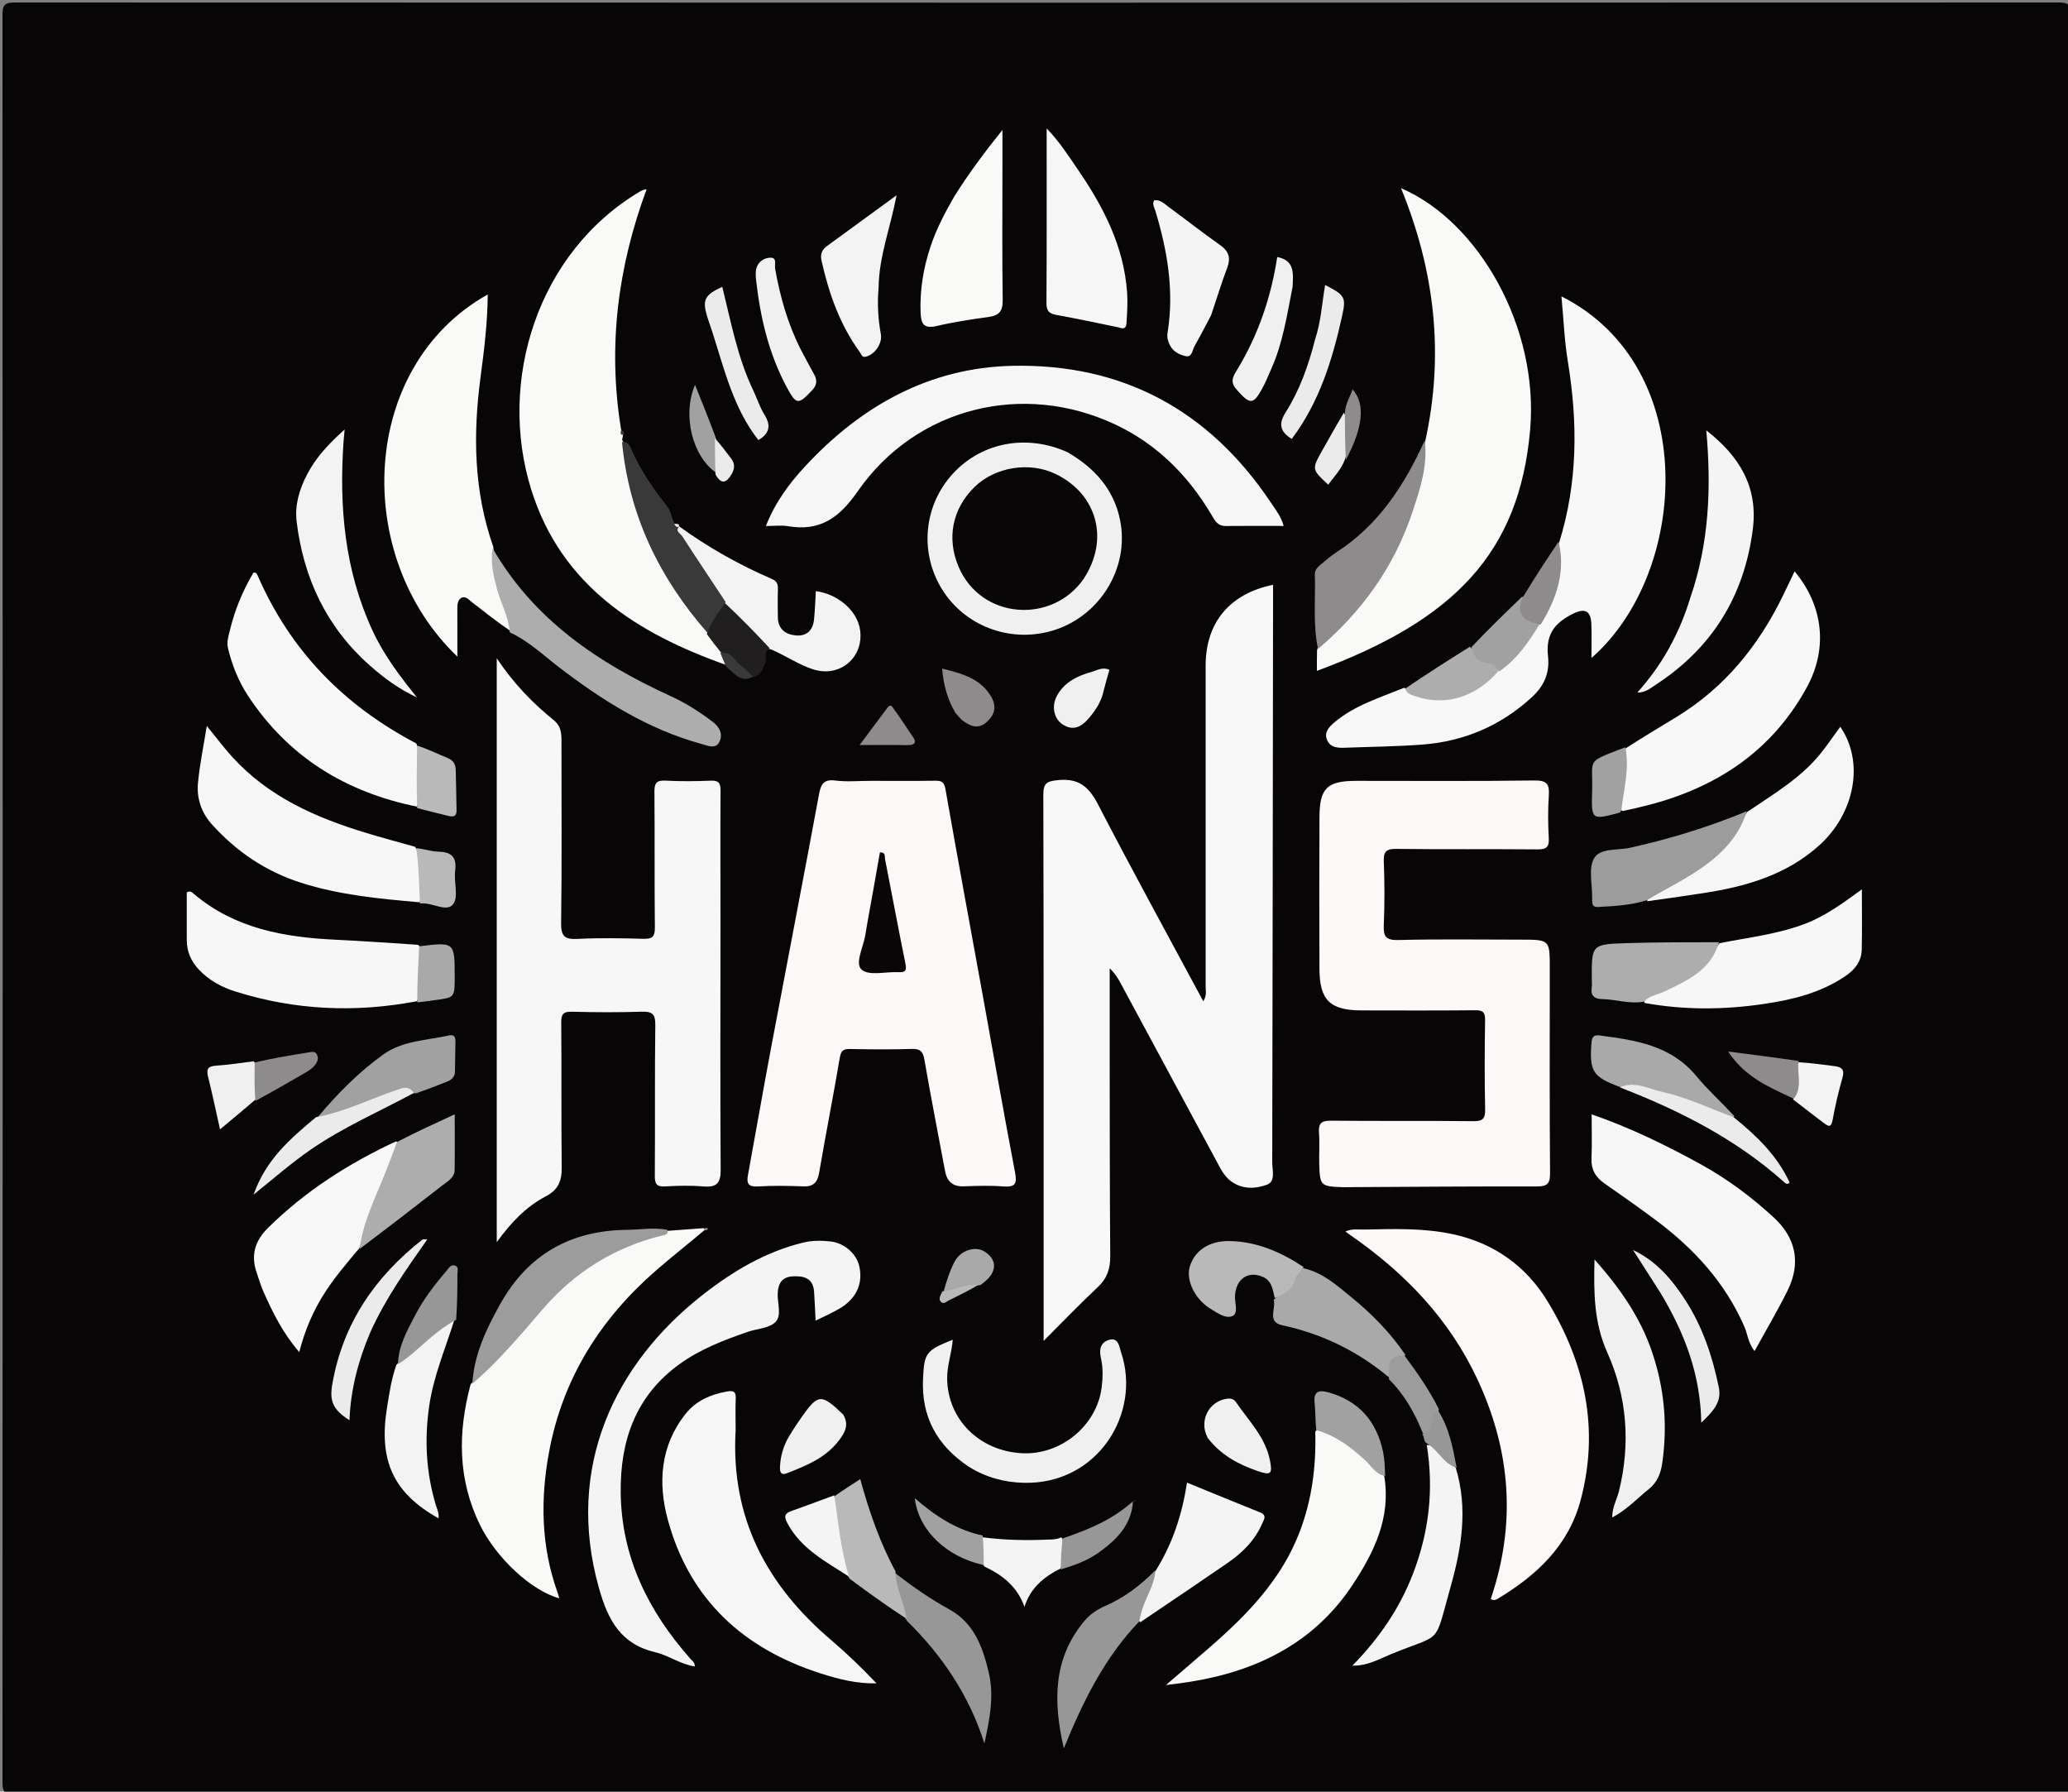 <svg version="1.1" id="Layer_1" xmlns="http://www.w3.org/2000/svg" xmlns:xlink="http://www.w3.org/1999/xlink" x="0px" y="0px"
	 width="100%" viewBox="0 0 755 654" enable-background="new 0 0 755 654" xml:space="preserve">
<rect x="0" y="0" width="755" height="654" fill="#808080" stroke="none"/>
<path fill="#070506" opacity="1" stroke="none" 
	d="
M452,655 
	C302.833,655 154.167,654.984 5.5,655.094 
	C1.751,655.097 0.905,654.249 0.906,650.5 
	C1.011,435.5 1.011,220.5 0.906,5.5 
	C0.905,1.751 1.751,0.905 5.5,0.907 
	C254.167,1.01 502.833,1.01 751.5,0.907 
	C755.249,0.905 756.095,1.751 756.094,5.5 
	C755.989,220.5 755.989,435.5 756.094,650.5 
	C756.095,654.249 755.25,655.099 751.5,655.095 
	C651.833,654.976 552.167,655 452,655 
z"/>
<path fill="#F9F8F8" opacity="1" stroke="none" 
	d="
M405.13,388 
	C405.177,411.828 405.141,435.157 405.339,458.485 
	C405.378,463.132 404.162,466.709 400.686,469.948 
	C394.172,476.018 388.016,482.471 381.019,489.455 
	C381.019,486.938 381.019,485.345 381.019,483.753 
	C381.018,419.267 381.069,354.78 380.906,290.294 
	C380.895,285.909 382.017,285.189 386.273,284.766 
	C393.826,284.015 397.514,287.168 400.834,293.57 
	C413.267,317.54 426.258,341.222 439.296,365.49 
	C440.657,363.43 440.161,361.612 440.162,359.958 
	C440.19,320.966 440.179,281.974 440.162,242.982 
	C440.156,227.298 448.889,216.71 464.779,213.469 
	C464.779,215.324 464.781,217.125 464.778,218.926 
	C464.693,287.411 464.62,355.897 464.477,424.382 
	C464.471,427.222 465.809,431.29 462.484,432.479 
	C458.169,434.024 453.317,434.222 449.185,430.994 
	C446.736,429.082 445.483,426.358 444.066,423.726 
	C432.435,402.123 420.795,380.525 409.143,358.933 
	C408.131,357.056 407.016,355.235 405.129,353.468 
	C405.129,364.812 405.129,376.156 405.13,388 
z"/>
<path fill="#F8F7F7" opacity="1" stroke="none" 
	d="
M202.263,262.967 
	C204.87,265.117 204.987,267.717 204.984,270.45 
	C204.959,292.604 205.173,314.762 204.86,336.912 
	C204.788,341.949 206.292,342.959 210.936,342.726 
	C218.911,342.325 226.926,342.468 234.915,342.687 
	C238.147,342.775 239.122,341.916 239.084,338.564 
	C238.899,322.075 239.085,305.582 238.926,289.092 
	C238.896,285.896 239.636,284.772 242.99,284.953 
	C248.472,285.249 253.987,285.189 259.475,284.969 
	C262.331,284.854 263.086,285.775 263.067,288.574 
	C262.956,304.731 263.044,320.889 263.041,337.047 
	C263.036,367.031 262.909,397.016 263.106,426.998 
	C263.138,431.893 261.644,433.475 256.865,433.082 
	C252.232,432.702 247.53,432.79 242.883,433.073 
	C239.699,433.266 239.041,432.16 239.065,429.145 
	C239.207,410.823 239.004,392.497 239.239,374.176 
	C239.29,370.145 238.102,369.168 234.254,369.297 
	C225.768,369.581 217.262,369.53 208.772,369.31 
	C205.642,369.229 204.879,370.185 204.905,373.23 
	C205.056,390.886 204.875,408.545 205.076,426.2 
	C205.13,431.031 203.815,434.324 199.309,436.674 
	C192.134,440.416 186.597,446.188 181.356,453.424 
	C181.356,382.356 181.356,312.132 181.356,240.286 
	C187.624,249.629 194.387,256.579 202.263,262.967 
z"/>
<path fill="#FAF9F8" opacity="1" stroke="none" 
	d="
M318.001,285.031 
	C326.161,285.032 333.822,285.104 341.48,284.989 
	C343.871,284.953 344.73,285.543 345.19,288.158 
	C349.658,313.602 354.364,339.004 358.982,364.421 
	C362.824,385.561 366.53,406.726 370.557,427.83 
	C371.334,431.901 370.839,433.437 366.349,433.087 
	C361.55,432.712 356.693,432.869 351.87,433.041 
	C347.782,433.187 345.729,431.233 345.016,427.415 
	C342.495,413.912 339.846,400.431 337.502,386.897 
	C336.979,383.873 336.028,382.785 332.855,382.889 
	C325.37,383.136 317.869,383.053 310.378,382.919 
	C308.011,382.877 307.058,383.399 306.617,385.999 
	C304.234,400.04 301.467,414.015 299.064,428.052 
	C298.439,431.7 296.927,433.216 293.172,433.061 
	C287.686,432.834 282.169,432.759 276.694,433.09 
	C273.181,433.302 272.505,432 273.066,428.946 
	C275.905,413.477 278.595,397.98 281.503,382.525 
	C287.287,351.784 293.247,321.075 298.944,290.318 
	C299.65,286.509 300.457,284.334 305.027,284.921 
	C309.123,285.447 313.339,285.031 318.001,285.031 
z"/>
<path fill="#FAF9F8" opacity="1" stroke="none" 
	d="
M554.97,342.997 
	C565.801,342.997 565.8,342.997 565.8,353.274 
	C565.8,378.26 565.698,403.247 565.905,428.231 
	C565.938,432.287 564.716,433.102 560.911,433.091 
	C538.091,433.028 515.271,433.233 492.451,433.348 
	C491.618,433.352 490.784,433.389 489.953,433.357 
	C482.208,433.064 481.858,432.755 481.644,425.058 
	C481.537,421.229 481.831,417.38 481.552,413.569 
	C481.301,410.136 482.349,409.043 485.923,409.082 
	C503.245,409.269 520.571,409.053 537.893,409.259 
	C541.493,409.302 542.272,408.255 542.2,404.829 
	C541.971,394.007 542.021,383.175 542.183,372.35 
	C542.225,369.505 541.379,368.743 538.574,368.771 
	C524.75,368.909 510.923,368.85 497.098,368.828 
	C485.594,368.81 481.759,365.093 481.714,353.643 
	C481.642,335.154 481.632,316.663 481.721,298.174 
	C481.772,287.651 484.565,285.036 495.21,285.033 
	C516.865,285.026 538.522,285.199 560.172,284.896 
	C564.821,284.831 565.739,286.279 565.452,290.448 
	C565.098,295.588 565.157,300.781 565.44,305.93 
	C565.623,309.251 564.541,310.075 561.294,310.045 
	C544.139,309.884 526.979,310.101 509.825,309.869 
	C505.987,309.817 505.067,310.902 505.209,314.585 
	C505.504,322.236 505.534,329.917 505.205,337.565 
	C505.026,341.733 505.821,343.253 510.503,343.134 
	C525.152,342.761 539.817,342.997 554.97,342.997 
z"/>
<path fill="#F9F9F8" opacity="1" stroke="none" 
	d="
M520.342,161.005 
	C527.343,129.242 523.797,98.775 511.489,68.681 
	C540.218,81.059 561.885,119.937 558.635,156.902 
	C554.691,201.776 530.92,226.398 480.778,244.886 
	C480.778,242.484 480.778,240.188 480.829,237.449 
	C481.283,234.885 482.863,233.567 484.319,232.248 
	C505.341,213.2 516.198,189.013 520.342,161.005 
z"/>
<path fill="#F9F9F8" opacity="1" stroke="none" 
	d="
M227.445,158.538 
	C227.447,159.283 227.264,159.744 227.13,160.577 
	C228.47,162.599 228.751,164.612 229.027,166.568 
	C232.066,188.166 240.788,207.27 254.236,224.32 
	C255.573,226.014 256.849,227.757 258.253,229.858 
	C259.873,232.655 262.055,234.599 263.636,237.41 
	C264.506,239.228 265.4,240.673 265.174,242.75 
	C232.673,231.291 204.984,213.789 194.016,178.944 
	C181.477,139.109 196.257,92.059 233.677,69.887 
	C234.229,69.561 234.783,69.241 236.07,69.091 
	C225.577,97.426 221.814,126.376 226.718,156.582 
	C226.927,157.415 227.069,157.842 227.445,158.538 
z"/>
<path fill="#F9F8F8" opacity="1" stroke="none" 
	d="
M569.254,197.976 
	C576.062,176.012 576.033,154.159 572.414,132.057 
	C571.132,124.226 570.826,116.236 570.062,108.184 
	C621.081,133.865 616.583,209.178 581.022,240.183 
	C581.022,235.678 581.127,231.811 580.995,227.952 
	C580.826,222.978 578.712,221.819 574.225,224.062 
	C567.153,227.597 564.336,231.95 565.161,239.545 
	C565.839,245.789 563.637,250.51 559.19,254.572 
	C547.886,264.9 534.538,270.624 519.356,271.787 
	C509.903,272.511 500.401,272.582 490.921,272.951 
	C488.328,273.051 485.706,272.876 484.518,270.164 
	C483.28,267.339 485.243,265.326 487.13,263.726 
	C494.472,257.504 503.587,254.734 512.632,251.07 
	C525.41,257.054 536.169,254.188 546.025,244.723 
	C552.573,239.961 556.832,233.661 561.427,227.167 
	C566.158,219.638 568.414,211.765 568.514,203.264 
	C568.534,201.6 568.55,199.942 569.254,197.976 
z"/>
<path fill="#FAF9F8" opacity="1" stroke="none" 
	d="
M546.049,577.911 
	C553.367,552.144 550.531,527.608 539.588,503.917 
	C529.353,481.756 513.061,464.755 493.175,450.978 
	C492.63,450.601 492.103,450.198 491.191,449.532 
	C493.595,448.434 495.916,448.867 498.095,448.823 
	C508.896,448.604 519.742,448.218 530.385,450.513 
	C545.438,453.758 557.177,462.121 565.103,475.199 
	C578.71,497.65 583.977,521.689 577.066,547.602 
	C572.616,564.284 561.003,575.027 546.832,583.578 
	C546.121,584.008 545.363,584.317 544.255,583.7 
	C544.826,581.94 545.415,580.127 546.049,577.911 
z"/>
<path fill="#F9F9F8" opacity="1" stroke="none" 
	d="
M257.411,448.848 
	C251.431,453.916 245.423,458.622 239.667,463.617 
	C219.229,481.354 205.45,503.155 200.465,529.959 
	C197.269,547.142 197.507,564.281 203.455,581.007 
	C203.723,581.761 203.927,582.539 204.197,583.426 
	C194.146,580.756 181.174,568.815 175.165,556.498 
	C167.137,540.043 167.088,522.946 171.814,505.319 
	C182.75,492.818 193.174,480.297 204.858,469.063 
	C215.515,458.818 228.513,452.089 243.647,449.296 
	C248.064,448.95 252.124,448.659 256.654,448.332 
	C257.125,448.298 257.499,448.618 257.411,448.848 
z"/>
<path fill="#F7F6F6" opacity="1" stroke="none" 
	d="
M463.813,183.206 
	C465.723,186.09 467.723,188.517 468.652,191.984 
	C461.354,191.984 454.405,191.931 447.457,192.008 
	C444.3,192.043 443.315,189.614 442.073,187.543 
	C433.578,173.363 422.271,162.077 407.272,155.002 
	C373.504,139.074 334.429,148.701 313.11,179.377 
	C306.292,189.187 299.279,194.046 287.601,192.065 
	C285.193,191.657 282.656,192.006 279.622,192.006 
	C282.947,183.46 288.071,176.558 293.887,170.279 
	C314.349,148.186 339.348,134.155 369.727,133.532 
	C409.619,132.714 441.206,149.552 463.813,183.206 
z"/>
<path fill="#F9F9F8" opacity="1" stroke="none" 
	d="
M186.251,230.263 
	C181.39,226.952 176.836,223.323 172.23,219.76 
	C171.1,218.885 169.886,217.376 168.338,218.302 
	C166.995,219.106 166.96,220.827 166.969,222.379 
	C167.003,227.929 166.982,233.479 166.982,239.687 
	C128.57,203.014 131.111,133.77 178.071,107.477 
	C178,117.781 176.754,127.777 175.432,137.742 
	C172.669,158.572 172.93,179.135 180.082,199.594 
	C180.97,207.669 182.865,215.096 185.491,222.369 
	C186.364,224.788 187.661,227.238 186.251,230.263 
z"/>
<path fill="#F5F4F5" opacity="1" stroke="none" 
	d="
M302.015,480.051 
	C300.501,480.732 299.344,481.303 297.757,482.086 
	C297.563,478.266 297.453,474.844 297.202,471.433 
	C296.841,466.547 293.473,465.687 289.457,465.902 
	C285.567,466.111 284.088,468.414 283.925,472.122 
	C283.769,475.697 285.513,480.213 283.096,482.596 
	C280.789,484.87 276.402,484.991 272.97,486.174 
	C264.181,489.204 255.512,492.539 247.919,498.06 
	C231.971,509.658 226.37,526.055 226.612,544.98 
	C226.913,568.565 236.76,588.207 252.066,605.521 
	C252.699,606.238 253.68,606.739 253.667,608.301 
	C248.46,607.54 244.18,604.298 239.308,603.146 
	C226.701,600.166 222.023,591.593 218.675,579.716 
	C206.196,535.447 224.545,497.746 256.455,472.726 
	C267.466,464.092 279.372,456.962 293.204,453.585 
	C296.523,452.775 299.838,452.812 303.114,453.148 
	C308.239,453.674 312.778,457.688 313.753,462.378 
	C314.952,468.141 313.012,472.903 308.375,476.436 
	C306.545,477.829 304.383,478.786 302.015,480.051 
z"/>
<path fill="#F7F6F6" opacity="1" stroke="none" 
	d="
M268.575,522.009 
	C266.679,554.09 279.961,578.691 303.451,598.682 
	C309.216,603.589 314.67,608.862 319.993,614.465 
	C312.882,614.669 306.268,612.961 299.801,610.907 
	C271.44,601.898 251.709,583.856 243.806,554.732 
	C240.143,541.234 241.071,527.639 250.374,516.015 
	C254.14,511.31 259.445,508.995 265.361,507.944 
	C267.681,507.532 268.737,507.883 268.613,510.526 
	C268.441,514.18 268.575,517.849 268.575,522.009 
z"/>
<path fill="#F8F7F7" opacity="1" stroke="none" 
	d="
M621.606,425.385 
	C631.255,430.777 639.712,437.195 647.563,444.4 
	C655.685,451.854 657.561,461.072 652.659,471.007 
	C649.002,478.418 644.761,485.541 640.562,493.191 
	C638.21,490.275 638.062,487.041 636.852,484.269 
	C629.806,468.116 618.331,455.672 604.395,445.297 
	C598.27,440.738 592.024,436.336 585.756,431.974 
	C582.486,429.699 580.85,426.869 581.034,422.766 
	C581.264,417.623 581.089,412.463 581.089,406.773 
	C595.309,411.687 608.451,418.111 621.606,425.385 
z"/>
<path fill="#F9F8F8" opacity="1" stroke="none" 
	d="
M593.537,273.146 
	C599.852,269.077 605.953,265.435 612.023,261.742 
	C629.586,251.057 641.963,235.805 650.885,217.524 
	C652.331,214.56 653.743,211.579 655.19,208.565 
	C665.747,221.251 667.382,236.776 659.621,250.948 
	C646.872,274.229 626.677,287.484 601.483,293.957 
	C598.605,294.696 595.707,295.355 592.411,296.057 
	C591.056,295.245 590.582,294.1 590.797,292.975 
	C592.025,286.547 591.814,279.937 593.537,273.146 
z"/>
<path fill="#F9F9F8" opacity="1" stroke="none" 
	d="
M505.38,538.863 
	C507.874,554.044 501.618,566.634 493.968,578.282 
	C479.876,599.742 458.719,610.148 433.899,613.989 
	C432.751,614.167 431.601,614.328 430.45,614.482 
	C429.309,614.635 428.166,614.771 425.669,615.083 
	C431.81,609.8 437.052,605.349 442.229,600.823 
	C455.712,589.034 467.978,576.294 474.513,559.119 
	C478.94,547.485 480.547,535.414 480.19,522.57 
	C481.899,520.373 483.629,521.41 485.183,522.19 
	C493.067,526.144 499.912,531.404 505.38,538.863 
z"/>
<path fill="#F9F8F8" opacity="1" stroke="none" 
	d="
M152.281,294.462 
	C126.22,289.158 105.269,276.318 90.587,254.04 
	C87.082,248.722 84.777,242.913 83.266,236.744 
	C82.674,234.329 83.426,232.169 83.972,229.913 
	C85.774,222.472 88.688,215.507 92.526,209.029 
	C93.55,208.918 93.798,209.46 94.08,210.11 
	C105.942,237.426 125.494,257.479 152.022,271.399 
	C154.736,279.089 154.284,286.583 152.281,294.462 
z"/>
<path fill="#F8F7F7" opacity="1" stroke="none" 
	d="
M153.239,329.358 
	C138.414,328.088 123.928,326.702 109.897,322.226 
	C97.002,318.113 86.353,310.867 77.376,300.943 
	C73.499,296.656 71.764,291.396 72.279,285.793 
	C72.894,279.116 74.293,272.511 75.495,264.981 
	C78.988,269.255 81.723,272.923 84.785,276.293 
	C97.989,290.831 115.194,298.419 133.509,303.987 
	C139.366,305.767 145.285,307.345 151.552,309.109 
	C155.52,315.561 155.315,322.234 153.239,329.358 
z"/>
<path fill="#F8F7F7" opacity="1" stroke="none" 
	d="
M152.238,365.47 
	C129.661,369.771 107.695,368.739 86.067,361.974 
	C80.936,360.369 76.326,357.891 72.587,353.912 
	C69.728,350.869 68.2,347.331 68.186,343.162 
	C68.166,337.346 68.181,331.53 68.181,325.775 
	C69.404,324.956 70.193,325.816 70.894,326.406 
	C85.796,338.945 103.69,342.123 122.359,343.019 
	C132.312,343.497 142.255,344.194 152.61,344.88 
	C154.328,346.413 154.758,348.208 154.56,350.033 
	C154.01,355.076 154.301,360.238 152.238,365.47 
z"/>
<path fill="#F1F0F1" opacity="1" stroke="none" 
	d="
M389.766,165.088 
	C399.696,170.859 406.644,178.665 408.912,189.761 
	C412.552,207.563 401.153,225.574 383.527,230.414 
	C368.355,234.58 352.249,228.402 344.022,215.262 
	C335.883,202.261 337.049,185.656 346.92,173.992 
	C357.322,161.7 374.327,158.091 389.766,165.088 
z"/>
<path fill="#F9F8F8" opacity="1" stroke="none" 
	d="
M131.192,455.614 
	C126.249,461.524 121.469,467.056 117.656,473.338 
	C113.972,479.407 111.245,485.889 109.247,493.551 
	C103.179,486.508 99.516,478.994 96.11,471.341 
	C95.172,469.232 94.557,466.98 93.784,464.798 
	C91.491,458.331 92.942,453.044 97.921,448.141 
	C111.471,434.795 127.158,424.726 144.65,416.607 
	C146.383,417.981 145.683,419.619 145.039,421.103 
	C140.157,432.365 135.944,443.892 131.192,455.614 
z"/>
<path fill="#F8F7F7" opacity="1" stroke="none" 
	d="
M627.76,344.293 
	C638.414,342.183 648.931,341.035 658.939,337.233 
	C666.434,334.385 672.761,329.719 679.742,324.631 
	C679.742,332.54 679.871,339.608 679.693,346.668 
	C679.585,350.945 677.229,353.948 673.658,356.356 
	C664.622,362.449 654.432,364.939 643.887,366.486 
	C629.504,368.596 615.131,368.76 600.397,366.115 
	C599.757,363.039 602.133,362.471 604.045,361.836 
	C613.761,358.611 621.698,353.044 627.76,344.293 
z"/>
<path fill="#F7F6F6" opacity="1" stroke="none" 
	d="
M637.833,296.402 
	C647.855,289.603 658.104,283.647 665.431,274.096 
	C667.637,271.221 669.709,268.243 671.86,265.289 
	C680.736,278.174 677.249,296.976 663.903,308.832 
	C652.034,319.377 637.564,323.565 622.347,325.938 
	C615.535,327 608.708,327.972 601.462,328.967 
	C600.563,326.487 602.605,325.908 604.097,325.063 
	C606.834,323.513 609.673,322.146 612.469,320.702 
	C623.217,315.149 631.49,307.049 637.833,296.402 
z"/>
<path fill="#F7F6F6" opacity="1" stroke="none" 
	d="
M408.413,119.511 
	C400.566,117.855 393.109,116.323 385.623,114.943 
	C383.146,114.486 382.031,113.583 382.048,110.76 
	C382.177,89.798 382.118,68.835 382.118,46.868 
	C386.874,51.819 390.094,56.905 393.466,61.819 
	C402.843,75.482 410.344,89.912 411.501,106.922 
	C411.752,110.614 411.504,114.22 411.263,117.868 
	C411.148,119.616 410.538,120.329 408.413,119.511 
z"/>
<path fill="#F9F9F8" opacity="1" stroke="none" 
	d="
M348.504,71.527 
	C353.733,63.258 359.333,55.716 365.98,47.429 
	C365.98,52.888 365.98,57.279 365.979,61.671 
	C365.979,77.642 365.842,93.615 366.071,109.583 
	C366.129,113.595 364.744,115.178 360.927,115.704 
	C354.538,116.585 348.133,117.554 341.862,119.027 
	C337.191,120.124 336.241,118.06 336.096,114.147 
	C335.79,105.928 337.085,97.983 339.655,90.202 
	C341.794,83.724 344.918,77.719 348.504,71.527 
z"/>
<path fill="#F1F0F1" opacity="1" stroke="none" 
	d="
M353.672,535.384 
	C341.942,527.538 336.289,517.017 336.993,503.122 
	C337.461,493.874 337.955,493.012 347.832,489.029 
	C347.482,493.902 345.758,498.373 345.794,503.144 
	C345.907,517.973 357.426,529.648 373.112,530.47 
	C387.37,531.216 400.449,520.331 402.196,506.5 
	C402.663,502.804 402.736,499.184 401.903,495.605 
	C401.128,492.277 402.098,489.642 405.321,488.994 
	C408.389,488.377 408.645,491.725 409.294,493.648 
	C416.793,515.87 400.753,541.909 373.802,541.268 
	C366.66,541.098 360.047,539.346 353.672,535.384 
z"/>
<path fill="#F5F4F5" opacity="1" stroke="none" 
	d="
M617.14,218.096 
	C623.982,198.198 624.813,178.092 622.944,157.085 
	C635.168,166.642 641.923,177.829 639.912,193.337 
	C636.749,217.731 624.985,236.626 604.389,250.016 
	C602.541,251.217 600.773,252.833 597.764,252.805 
	C606.942,242.566 613.176,231.175 617.14,218.096 
z"/>
<path fill="#F4F3F4" opacity="1" stroke="none" 
	d="
M125.43,161.139 
	C123.768,185.201 125.862,208.259 135.984,230.142 
	C140.139,239.127 146.005,246.87 152.224,254.573 
	C145.75,251.609 140.114,247.451 134.907,242.826 
	C119.19,228.867 110.799,211.03 108.296,190.369 
	C107.563,184.315 109.338,178.504 112.15,173.111 
	C115.332,167.009 119.928,162.062 125.815,156.783 
	C125.656,158.681 125.57,159.71 125.43,161.139 
z"/>
<path fill="#F1F0F1" opacity="1" stroke="none" 
	d="
M604.191,496.812 
	C607.931,509.314 608.648,521.633 606.855,534.119 
	C606.323,537.822 605.064,541.085 601.956,543.569 
	C597.702,546.968 593.998,551.072 588.596,553.929 
	C588.584,550.17 590.306,547.358 591.054,544.335 
	C595.345,526.976 594.02,509.788 586.81,493.737 
	C581.927,482.866 581.829,472.057 582.133,459.748 
	C592.175,471.03 600.048,482.541 604.191,496.812 
z"/>
<path fill="#ADADAD" opacity="1" stroke="none" 
	d="
M186.136,230.831 
	C185.673,224.993 182.809,220.172 181.43,214.919 
	C180.174,210.133 178.977,205.369 179.865,200.163 
	C194.917,226.279 218.442,242.044 245.016,254.186 
	C250.461,256.674 255.481,259.905 260.247,263.52 
	C262.762,265.427 264.054,268.122 262.589,270.915 
	C261.215,273.535 258.362,272.191 256.27,271.619 
	C236.583,266.244 219.737,255.603 203.747,243.298 
	C198.134,238.979 192.939,233.994 186.136,230.831 
z"/>
<path fill="#F4F3F4" opacity="1" stroke="none" 
	d="
M247.805,192.036 
	C258.492,199.779 269.84,206.182 281.879,211.371 
	C283.742,212.174 284.079,213.423 284.009,215.248 
	C283.883,218.574 283.956,221.908 283.984,225.238 
	C284.02,229.54 286.66,231.584 290.517,231.947 
	C294.488,232.321 296.783,230.079 297.189,226.168 
	C297.547,222.721 297.642,219.247 297.853,215.777 
	C306.166,216.906 313.122,223.108 314.027,230.107 
	C315.324,240.125 306.554,247.407 296.92,244.352 
	C291.505,242.634 286.874,239.311 281.373,236.993 
	C279.194,236.755 278.081,235.476 277.111,234.167 
	C273.461,229.24 268.815,225.272 264.297,220.68 
	C258.401,212.877 253.751,204.668 248.402,196.925 
	C247.455,195.555 246.717,194.041 247.805,192.036 
z"/>
<path fill="#F5F4F5" opacity="1" stroke="none" 
	d="
M531.503,535.857 
	C536.022,550.783 533.555,565.213 529.576,579.304 
	C523.374,601.271 527.004,595.89 507.505,603.958 
	C503.312,605.693 499.224,608.104 493.722,608.022 
	C503.602,597.958 511.092,586.936 515.936,574.271 
	C521.674,559.27 523.535,543.803 520.888,527.439 
	C526.106,527.7 528.176,532.285 531.503,535.857 
z"/>
<path fill="#8D8B8B" opacity="1" stroke="none" 
	d="
M520.133,160.812 
	C521.336,169.795 518.524,178.322 515.713,186.771 
	C509.095,206.663 497.387,223.152 481.194,236.876 
	C479.277,227.945 480.334,218.801 480.031,209.7 
	C479.975,208.021 481.092,206.963 482.257,206.007 
	C484.055,204.532 485.795,202.949 487.744,201.701 
	C503.156,191.83 512.648,177.321 520.133,160.812 
z"/>
<path fill="#F5F4F5" opacity="1" stroke="none" 
	d="
M421.852,573.473 
	C428.083,563.501 431.56,552.947 433.361,541.202 
	C442.346,544.873 451.208,548.543 460.114,552.1 
	C462.709,553.137 461.37,554.818 460.824,556.089 
	C458.195,562.214 453.638,566.761 448.25,570.473 
	C437.759,577.702 427.19,584.817 416.337,592.133 
	C414.434,590.762 414.749,588.922 415.48,587.247 
	C417.45,582.728 418.792,577.92 421.852,573.473 
z"/>
<path fill="#9D9C9C" opacity="1" stroke="none" 
	d="
M243.732,448.937 
	C244.024,450.625 242.966,450.703 241.996,450.94 
	C224.332,455.255 209.764,464.322 197.853,478.213 
	C189.873,487.52 181.928,496.941 172.45,505.145 
	C173.039,494.473 177.527,485.135 182.604,476.052 
	C192.737,457.924 208.316,449.102 229.037,448.921 
	C233.839,448.879 238.633,447.959 243.732,448.937 
z"/>
<path fill="#9D9C9C" opacity="1" stroke="none" 
	d="
M637.734,296.116 
	C634.456,306.806 626.513,313.668 617.38,319.341 
	C612.17,322.577 606.671,325.349 601.169,328.639 
	C595.263,330.472 589.345,330.767 583.425,331.069 
	C581.927,331.146 581.284,330.503 581.286,329.069 
	C581.286,328.571 581.261,328.074 581.269,327.576 
	C581.343,322.773 579.877,317.123 581.919,313.398 
	C584.086,309.444 590.502,310.474 595.046,309.469 
	C609.569,306.26 623.702,301.939 637.734,296.116 
z"/>
<path fill="#F4F3F4" opacity="1" stroke="none" 
	d="
M165.878,481.828 
	C162.624,492.247 158.303,502.217 156.709,513.136 
	C154.905,525.502 155.549,537.563 159.149,549.486 
	C159.617,551.037 160.397,552.49 160.088,554.227 
	C143.542,544.945 138.114,533.093 141.335,513.543 
	C142.168,508.491 142.881,503.421 144.701,498.245 
	C149.64,492.369 155.444,488.027 161.126,483.552 
	C162.419,482.534 163.763,481.545 165.878,481.828 
z"/>
<path fill="#F5F4F5" opacity="1" stroke="none" 
	d="
M442.155,115.076 
	C440.039,119.068 438.156,122.754 436.106,126.346 
	C435.293,127.769 435.23,130.481 432.958,130.013 
	C430.795,129.567 428.468,128.474 427.283,126.292 
	C426.505,124.859 425.969,123.253 426.253,121.507 
	C428.738,106.254 426.212,91.495 421.798,76.931 
	C421.421,75.69 420.569,74.538 421.379,73.118 
	C423.622,72.783 425.056,74.367 426.593,75.492 
	C432.89,80.098 439.015,84.946 445.404,89.418 
	C448.685,91.715 449.392,94.16 447.998,97.85 
	C445.9,103.401 444.193,109.099 442.155,115.076 
z"/>
<path fill="#F4F3F4" opacity="1" stroke="none" 
	d="
M320.761,105.108 
	C320.237,111.086 320.598,116.527 321.586,121.95 
	C322.216,125.407 319.335,129.488 316.031,130.215 
	C314.589,130.532 314.485,129.315 314.007,128.664 
	C306.63,118.611 302.615,107.137 299.923,95.107 
	C299.436,92.931 300.002,91.214 301.826,89.887 
	C309.981,83.95 318.124,77.997 327.33,71.276 
	C325.062,83.214 320.89,93.557 320.761,105.108 
z"/>
<path fill="#A9A9A9" opacity="1" stroke="none" 
	d="
M507.246,502.9 
	C495.736,493.253 482.752,486.908 468.148,483.761 
	C462.473,482.538 465.9,477.887 465.03,474.425 
	C469.295,471.02 470.982,465.718 475.724,462.893 
	C482.931,464.514 487.981,469.149 493.222,473.406 
	C500.714,479.491 507.482,486.296 513.123,494.613 
	C510.082,496.542 508.249,499.187 507.246,502.9 
z"/>
<path fill="#ADADAD" opacity="1" stroke="none" 
	d="
M627.562,343.929 
	C624.739,354.114 615.987,357.957 607.463,362.023 
	C605.096,363.152 602.289,363.335 600.174,365.656 
	C594.827,366.577 589.836,364.764 584.69,364.677 
	C582.229,364.635 580.659,363.459 581.102,360.59 
	C581.278,359.452 581.13,358.264 581.13,357.099 
	C581.13,344.836 581.125,344.682 593.651,344.28 
	C604.795,343.923 615.952,343.956 627.562,343.929 
z"/>
<path fill="#ADADAD" opacity="1" stroke="none" 
	d="
M131.294,455.888 
	C132.578,445.477 137.581,436.209 141.29,426.488 
	C142.469,423.398 143.704,420.33 144.952,416.85 
	C151.835,413.288 158.68,410.127 166.013,406.742 
	C166.013,413.931 166.08,420.506 165.983,427.078 
	C165.94,429.967 163.422,431.198 161.515,432.688 
	C151.585,440.448 141.599,448.135 131.294,455.888 
z"/>
<path fill="#3A393A" opacity="1" stroke="none" 
	d="
M248.03,191.809 
	C246.073,193.642 248.386,194.672 249.06,195.717 
	C254.189,203.665 259.49,211.502 264.867,219.688 
	C263.947,224.255 261.306,227.565 258.261,230.978 
	C240.812,211.055 229.669,188.311 227.089,161.368 
	C228.935,161.016 229.722,162.182 230.335,163.632 
	C233.631,171.428 238.464,178.278 243.612,184.916 
	C244.877,186.547 245.149,188.518 245.997,190.65 
	C246.435,191.445 247.014,191.502 247.813,191.773 
	C248.066,191.903 247.986,191.837 248.03,191.809 
z"/>
<path fill="#989798" opacity="1" stroke="none" 
	d="
M421.79,573.217 
	C421.657,577.98 418.929,581.973 417.384,586.391 
	C416.797,588.07 416.322,589.788 415.908,591.888 
	C403.399,604.925 395.611,620.576 388.387,638.202 
	C384.336,620.547 384.638,605.24 395.862,591.741 
	C397.931,589.253 400.544,587.501 403.451,586.245 
	C410.421,583.234 416.299,578.759 421.79,573.217 
z"/>
<path fill="#989798" opacity="1" stroke="none" 
	d="
M326.758,574.182 
	C333.095,579.101 339.566,583.625 346.596,587.48 
	C355.66,592.451 358.872,601.38 361.041,610.81 
	C363.022,619.425 361.251,627.811 359.391,636.387 
	C353.875,619.025 344.147,604.432 331.055,591.615 
	C328.262,586.017 325.257,580.809 326.758,574.182 
z"/>
<path fill="#BAB9BA" opacity="1" stroke="none" 
	d="
M475.952,462.528 
	C474.643,464.335 473.052,465.577 472.486,467.833 
	C471.638,471.216 468.451,472.288 465.406,473.847 
	C464.629,470.861 464.45,467.524 460.974,466.063 
	C455.536,463.779 451.217,466.912 450.876,473.046 
	C450.734,475.591 452.246,479.372 449.935,480.397 
	C447.46,481.494 444.336,479.207 441.817,477.661 
	C436.3,474.275 432.968,467.401 434.329,462.548 
	C436.023,456.509 441.469,452.873 448.965,453.022 
	C458.876,453.218 467.608,456.997 475.952,462.528 
z"/>
<path fill="#A9A9A9" opacity="1" stroke="none" 
	d="
M591.486,396.793 
	C581.442,393.139 580.217,391.024 581.04,380.611 
	C581.218,378.361 581.972,377.711 584.053,377.982 
	C597.127,379.688 610.015,381.573 619.249,392.731 
	C623.48,397.843 628.463,402.333 633.201,407.429 
	C631.197,409.725 629.258,408.126 627.415,407.343 
	C615.965,402.477 604.23,398.603 591.486,396.793 
z"/>
<path fill="#A1A1A1" opacity="1" stroke="none" 
	d="
M115.855,407.972 
	C123.096,399.335 130.908,391.368 139.971,384.89 
	C147.015,379.857 155.818,379.758 163.978,377.96 
	C165.796,377.559 166.309,378.593 166.275,380.198 
	C166.196,383.855 166.145,387.512 166.101,391.169 
	C166.075,393.393 164.576,394.304 162.789,395 
	C159.258,396.375 155.733,397.766 151.847,399.102 
	C147.427,398.475 143.718,399.705 140.002,401.136 
	C133.981,403.454 127.977,405.831 121.805,407.733 
	C119.94,408.308 118.081,409.269 115.855,407.972 
z"/>
<path fill="#BAB9BA" opacity="1" stroke="none" 
	d="
M326.922,573.563 
	C326.923,579.76 330.108,584.853 330.956,590.904 
	C324.048,586.396 317.166,581.477 310.148,576.245 
	C304.649,566.784 304.021,556.75 304.729,546.132 
	C307.952,543.836 310.953,541.916 314.061,539.928 
	C317.325,551.718 321.114,562.842 326.922,573.563 
z"/>
<path fill="#F1F0F1" opacity="1" stroke="none" 
	d="
M292.335,127.548 
	C294.084,130.789 295.574,133.744 297.205,136.62 
	C298.436,138.793 298.272,140.558 296.509,142.435 
	C291.414,147.859 290.708,147.851 287.159,141.21 
	C280.674,129.076 277.593,115.945 276.058,102.39 
	C275.891,100.916 275.762,99.319 276.149,97.928 
	C276.847,95.421 279.107,94.04 281.387,94.061 
	C283.774,94.083 282.722,96.61 282.982,98.066 
	C284.788,108.182 287.5,118.005 292.335,127.548 
z"/>
<path fill="#F1F0F1" opacity="1" stroke="none" 
	d="
M471.905,104.73 
	C469.827,115.209 468.326,125.388 464.045,134.834 
	C463.158,136.792 462.383,138.806 461.397,140.711 
	C457.627,147.987 456.514,148.028 451.259,141.949 
	C448.854,139.168 450.42,137.025 451.771,134.79 
	C459.396,122.172 464.049,108.496 466.3,93.823 
	C472.726,95.055 472.153,99.77 471.905,104.73 
z"/>
<path fill="#ECEBEB" opacity="1" stroke="none" 
	d="
M135.184,486.335 
	C130.741,496.784 128.014,507.266 127.592,518.447 
	C121.467,514.501 120.252,511.413 121.326,505.224 
	C125.16,483.137 136.91,466.047 154.272,452.438 
	C154.455,452.294 154.848,452.42 156.005,452.42 
	C148.221,463.452 140.698,474.079 135.184,486.335 
z"/>
<path fill="#F4F3F4" opacity="1" stroke="none" 
	d="
M358.67,561.144 
	C366.725,562.21 374.503,562.328 382.308,562.004 
	C383.943,561.936 385.59,562.052 387.479,561.162 
	C390.15,564.941 388.677,568.568 387.217,572.538 
	C380.943,575.688 376.17,579.702 374.029,586.549 
	C371.371,579.163 366.142,575.014 359.46,571.858 
	C356.687,568.495 356.948,565.04 358.67,561.144 
z"/>
<path fill="#ECEBEB" opacity="1" stroke="none" 
	d="
M606.18,471.879 
	C602.745,466.459 599.47,461.368 596.195,456.277 
	C604.558,460.24 610.282,466.868 615.145,474.345 
	C621.546,484.187 625.225,495.119 627.535,506.53 
	C628.635,511.959 625.189,515.387 621.113,519.344 
	C620.829,501.687 614.99,486.488 606.18,471.879 
z"/>
<path fill="#ECEBEB" opacity="1" stroke="none" 
	d="
M480.094,124.002 
	C482.313,117.313 482.62,110.646 483.796,104.034 
	C491.113,107.832 491.526,108.431 489.935,115.581 
	C486.39,131.502 481.619,146.941 471.591,160.226 
	C467.542,157.659 466.537,155.011 469.363,150.534 
	C474.423,142.521 477.654,133.603 480.094,124.002 
z"/>
<path fill="#ECEBEB" opacity="1" stroke="none" 
	d="
M260.02,121.049 
	C259.37,118.941 258.688,117.253 258.167,115.518 
	C256.348,109.446 257.254,107.642 263.699,104.693 
	C266.872,117.473 269.232,130.458 274.96,142.415 
	C276.386,145.392 277.37,148.625 279.104,151.4 
	C281.682,155.526 280.769,158.38 276.869,160.631 
	C267.788,149.051 264.496,135.006 260.02,121.049 
z"/>
<path fill="#ECEBEB" opacity="1" stroke="none" 
	d="
M115.371,407.799 
	C125.836,405.905 135.005,401.168 144.674,397.929 
	C146.889,397.187 149.085,396.029 151.109,398.948 
	C138.701,405.655 125.453,411.374 113.519,419.587 
	C106.573,424.367 100.23,429.904 92.579,436.084 
	C97.134,423.069 106.154,415.555 115.371,407.799 
z"/>
<path fill="#F1F0F1" opacity="1" stroke="none" 
	d="
M440.906,524.864 
	C437.578,518.562 441.377,511.386 448.114,510.55 
	C449.354,510.396 450.523,510.776 451.161,511.714 
	C455.79,518.524 461.909,524.486 463.623,532.985 
	C464.647,538.061 463.974,538.64 459.152,536.976 
	C452.153,534.56 445.762,531.189 440.906,524.864 
z"/>
<path fill="#ECEBEB" opacity="1" stroke="none" 
	d="
M591.435,396.932 
	C596.868,394.417 602.045,397.558 607.388,398.719 
	C616.157,400.626 624.2,404.669 632.917,407.801 
	C641.144,414.462 648.581,421.515 653.241,431.367 
	C653.32,431.72 653.145,431.828 653.221,431.757 
	C652.457,432.646 651.732,431.838 650.997,431.185 
	C633.604,415.734 613.262,405.403 591.435,396.932 
z"/>
<path fill="#A1A1A1" opacity="1" stroke="none" 
	d="
M505.697,538.779 
	C502.192,538.164 500.614,535.053 498.239,532.896 
	C493.108,528.235 487.738,524.028 480.586,522.076 
	C480.153,518.815 480.331,515.49 479.954,512.23 
	C479.421,507.614 481.758,507.33 485.18,508.306 
	C496.248,511.464 502.632,518.953 504.952,530.029 
	C505.522,532.752 505.565,535.585 505.697,538.779 
z"/>
<path fill="#F1F0F1" opacity="1" stroke="none" 
	d="
M307.858,516.382 
	C310.14,520.245 308.323,523.09 306.305,525.771 
	C301.505,532.146 294.409,534.988 287.316,537.764 
	C285.433,538.501 284.685,537.794 284.759,535.656 
	C284.901,531.582 285.99,527.833 288.043,524.371 
	C289.475,521.956 291.031,519.608 292.647,517.311 
	C298.683,508.729 299.845,508.646 307.858,516.382 
z"/>
<path fill="#F5F4F5" opacity="1" stroke="none" 
	d="
M304.576,545.835 
	C306.092,555.64 306.85,565.588 309.987,575.534 
	C301.795,570.181 292.648,565.593 287.544,556.156 
	C285.907,553.131 286.712,552.327 289.369,551.399 
	C294.344,549.661 299.26,547.751 304.576,545.835 
z"/>
<path fill="#ADADAD" opacity="1" stroke="none" 
	d="
M547.195,244.78 
	C539.082,254.408 527.708,257.877 517.093,254.249 
	C515.546,253.72 513.81,253.473 512.984,251.392 
	C520.769,246.081 528.536,241.138 536.627,236.084 
	C539.959,239.349 545.044,240.177 547.195,244.78 
z"/>
<path fill="#989798" opacity="1" stroke="none" 
	d="
M166.544,481.746 
	C159.989,485.218 155.177,490.239 149.889,494.649 
	C148.508,495.8 147.068,496.88 145.306,497.98 
	C145.411,491.352 148.623,485.745 151.585,480.069 
	C154.667,474.163 158.713,468.911 163.024,463.862 
	C163.847,462.899 164.616,461.423 166.183,461.993 
	C167.608,462.512 166.989,464.01 166.993,465.069 
	C167.013,470.544 166.934,476.02 166.544,481.746 
z"/>
<path fill="#BAB9BA" opacity="1" stroke="none" 
	d="
M152.313,294.967 
	C152.051,287.427 152.162,280.027 152.263,272.135 
	C155.998,273.351 159.699,275.158 163.5,276.726 
	C165.505,277.553 166.315,279.021 166.38,280.931 
	C166.55,285.906 166.558,290.886 166.674,295.863 
	C166.727,298.153 165.347,298.223 163.714,297.834 
	C160.031,296.954 156.36,296.02 152.313,294.967 
z"/>
<path fill="#201E1F" opacity="1" stroke="none" 
	d="
M258.044,231.446 
	C259.466,227.154 262.089,223.837 264.701,220.169 
	C270.306,225.421 275.616,230.84 280.975,236.592 
	C278.64,238.186 280.116,240.668 279.285,242.408 
	C278.467,244.121 277.985,246.111 275.609,246.988 
	C272.933,247.745 271.734,245.963 270.375,244.689 
	C268.129,242.584 266.02,240.331 263.279,238.238 
	C261.394,235.916 259.772,233.839 258.044,231.446 
z"/>
<path fill="#A1A1A1" opacity="1" stroke="none" 
	d="
M547.391,245.057 
	C546.205,243.472 545.063,242.17 543.064,242.003 
	C539.627,241.714 537.97,239.677 537.232,236.202 
	C543.079,230.005 549.208,224.038 555.619,217.876 
	C556.186,217.863 556.586,218.146 556.525,218.379 
	C555.239,223.303 558.53,225.461 562.103,227.842 
	C558.064,234.357 553.945,240.574 547.391,245.057 
z"/>
<path fill="#F1F0F1" opacity="1" stroke="none" 
	d="
M93.222,401.426 
	C88.833,405.167 84.793,408.534 80.326,412.258 
	C78.793,405.425 77.501,399.188 75.958,393.014 
	C75.263,390.232 75.929,389.191 78.869,389.001 
	C83.321,388.714 87.746,388.001 92.638,387.401 
	C95.686,391.822 95.226,396.417 93.222,401.426 
z"/>
<path fill="#A9A9A9" opacity="1" stroke="none" 
	d="
M152.344,365.89 
	C152.298,359.172 152.68,352.528 153.04,345.426 
	C166.002,343.837 166.002,343.837 166.01,356.585 
	C166.014,364.142 166.013,364.135 158.674,365.096 
	C156.702,365.355 154.739,365.673 152.344,365.89 
z"/>
<path fill="#F4F3F4" opacity="1" stroke="none" 
	d="
M656.646,387.748 
	C661.218,388.013 665.473,388.624 669.737,389.161 
	C672.331,389.488 673.52,390.386 672.67,393.37 
	C671.227,398.435 670.01,403.584 669.076,408.765 
	C668.599,411.41 667.787,411.411 665.983,410.033 
	C662.301,407.219 658.597,404.434 654.672,401.364 
	C655.451,396.804 654.849,392.282 656.646,387.748 
z"/>
<path fill="#F1F0F1" opacity="1" stroke="none" 
	d="
M402.985,251.924 
	C402.105,256.143 399.997,259.271 397.509,262.186 
	C394.91,265.231 391.932,266.964 388.042,264.495 
	C384.72,262.387 383.794,257.765 385.905,253.919 
	C388.657,248.904 393.5,246.662 398.617,245.23 
	C400.504,244.702 402.57,243.354 405.032,244.496 
	C404.356,246.859 403.689,249.194 402.985,251.924 
z"/>
<path fill="#A1A1A1" opacity="1" stroke="none" 
	d="
M593.392,272.779 
	C594.957,280.384 592.888,287.752 591.943,295.636 
	C591.747,296.266 591.52,296.58 591.229,296.658 
	C581.147,299.361 580.938,299.352 581.261,289.045 
	C581.652,276.509 578.532,278.51 593.392,272.779 
z"/>
<path fill="#BAB9BA" opacity="1" stroke="none" 
	d="
M153.329,329.804 
	C152.979,323.121 152.965,316.564 151.971,309.626 
	C154.663,309.798 157.386,310.824 160.132,310.893 
	C165.027,311.015 166.788,312.986 166.171,317.905 
	C165.658,321.991 167.477,327.337 165.461,330.018 
	C163.047,333.229 157.817,329.243 153.329,329.804 
z"/>
<path fill="#989798" opacity="1" stroke="none" 
	d="
M387.299,572.886 
	C387.236,569.246 387.549,565.621 387.879,561.59 
	C397.2,558.427 406.067,554.82 413.639,548.017 
	C413.114,556.8 407.41,562.339 400.656,567.05 
	C396.724,569.792 392.198,571.381 387.299,572.886 
z"/>
<path fill="#8D8B8B" opacity="1" stroke="none" 
	d="
M348.757,260.14 
	C345.835,255.059 344.446,249.931 343.955,244.052 
	C351.389,245.913 358.196,247.715 362.028,254.611 
	C364.073,258.292 362.874,261.379 359.889,263.851 
	C357.101,266.159 354.307,265.094 351.763,263.265 
	C350.705,262.505 349.896,261.396 348.757,260.14 
z"/>
<path fill="#8D8B8B" opacity="1" stroke="none" 
	d="
M656.618,387.266 
	C655.99,391.918 658.208,396.785 654.884,401.065 
	C646.064,396.898 637.191,393.36 630.893,383.827 
	C640.384,385.05 648.33,386.074 656.618,387.266 
z"/>
<path fill="#8D8B8B" opacity="1" stroke="none" 
	d="
M562.495,227.974 
	C561.921,228.011 561.648,227.787 561.341,227.721 
	C556.159,226.602 553.346,224.118 555.929,218.075 
	C560.178,211.07 564.456,204.46 569.035,197.72 
	C571.633,208.628 568.335,218.452 562.495,227.974 
z"/>
<path fill="#9D9C9C" opacity="1" stroke="none" 
	d="
M507.087,503.447 
	C507.272,499.405 505.791,494.473 512.86,494.948 
	C517.482,501.197 521.836,507.37 525.351,514.483 
	C524.567,516.633 524.606,518.727 523.744,520.547 
	C522.959,522.203 522.339,524.09 519.5,523.217 
	C516.484,515.768 512.832,509.149 507.087,503.447 
z"/>
<path fill="#A1A1A1" opacity="1" stroke="none" 
	d="
M358.771,560.516 
	C359.079,564.144 359.145,567.497 359.17,571.294 
	C345.428,568.341 335.284,558.451 333.983,546.881 
	C341.311,553.256 349.027,558.433 358.771,560.516 
z"/>
<path fill="#8D8B8B" opacity="1" stroke="none" 
	d="
M93.227,401.867 
	C92.881,397.311 92.89,392.822 92.995,387.834 
	C99.601,386.274 106.107,385.197 112.621,384.17 
	C113.725,383.996 115.06,383.597 115.718,384.945 
	C116.249,386.031 116.091,387.178 115.376,388.248 
	C114.421,389.679 113.078,390.625 111.637,391.463 
	C105.622,394.96 99.6,398.446 93.227,401.867 
z"/>
<path fill="#A9A9A9" opacity="1" stroke="none" 
	d="
M344.538,471.318 
	C345.616,467.524 346.756,463.886 348.496,460.563 
	C350.712,456.333 356.103,454.716 359.448,456.856 
	C364.522,460.101 364.045,464.956 357.919,469.073 
	C353.272,469.556 349.531,472.915 344.538,471.318 
z"/>
<path fill="#A1A1A1" opacity="1" stroke="none" 
	d="
M261.398,172.515 
	C252.799,166.612 248.999,151.433 253.755,140.49 
	C256.366,146.979 258.744,152.886 261.081,159.148 
	C262.583,163.643 263.604,167.813 261.398,172.515 
z"/>
<path fill="#8D8B8B" opacity="1" stroke="none" 
	d="
M331.213,265.89 
	C331.869,266.89 332.294,267.598 332.793,268.249 
	C335.124,271.291 333.931,272.085 330.615,272.001 
	C325.336,271.866 320.052,271.965 313.817,271.965 
	C317.476,267.061 320.71,262.695 323.982,258.358 
	C325.336,256.562 325.949,258.34 326.504,259.077 
	C328.089,261.18 329.522,263.399 331.213,265.89 
z"/>
<path fill="#ECEBEB" opacity="1" stroke="none" 
	d="
M491.075,167.55 
	C489.687,171.457 487.026,173.975 484.921,176.917 
	C478.923,171.402 478.899,171.226 482.614,164.647 
	C485.2,160.067 487.759,155.471 490.622,150.662 
	C494.024,155.956 492.776,161.525 491.075,167.55 
z"/>
<path fill="#989798" opacity="1" stroke="none" 
	d="
M519.199,523.315 
	C521.649,523.361 521.976,521.451 522.592,519.785 
	C523.184,518.186 522.761,516.105 525.106,514.987 
	C529.051,521.229 530.405,528.334 531.817,535.769 
	C527.115,534.464 525.324,529.669 521.207,527.04 
	C519.504,526.271 520.164,524.572 519.199,523.315 
z"/>
<path fill="#8D8B8B" opacity="1" stroke="none" 
	d="
M491.363,167.877 
	C491.04,162.481 491.05,156.961 490.987,150.941 
	C491.128,147.433 492.84,144.996 493.805,142.127 
	C498.496,147.38 497.725,155.861 491.363,167.877 
z"/>
<path fill="#ECEBEB" opacity="1" stroke="none" 
	d="
M261.222,173.203 
	C261.033,168.756 261.003,164.624 261.007,159.997 
	C263.007,162.134 264.95,164.784 266.947,167.393 
	C268.483,169.401 268.208,171.305 266.944,173.339 
	C265.121,176.272 263.349,176.963 261.222,173.203 
z"/>
<path fill="#3A393A" opacity="1" stroke="none" 
	d="
M263,238.342 
	C266.894,237.63 268.195,241.168 270.583,243.038 
	C272.02,244.162 273.274,245.519 274.943,246.908 
	C270.723,249.584 268.232,245.885 265.127,243.399 
	C264.341,241.613 263.662,240.152 263,238.342 
z"/>
<path fill="#BAB9BA" opacity="1" stroke="none" 
	d="
M344.076,471.35 
	C348.483,471.134 352.315,468.475 357.124,469.066 
	C353.948,470.921 350.331,472.788 346.658,474.539 
	C345.706,474.993 344.593,476.218 343.593,475.294 
	C342.417,474.206 343.36,472.854 344.076,471.35 
z"/>
<path fill="#3A393A" opacity="1" stroke="none" 
	d="
M227.801,158.631 
	C226.431,159.019 226.548,158.122 226.642,157.187 
	C227.582,157.175 227.968,157.659 227.801,158.631 
z"/>
<path fill="#8D8B8B" opacity="1" stroke="none" 
	d="
M257.022,448.531 
	C257.508,448.277 258.078,448.09 258.238,448.269 
	C258.702,448.787 258.092,448.952 257.54,449.126 
	C257.189,448.973 257.054,448.869 257.022,448.531 
z"/>
<path fill="#F4F3F4" opacity="1" stroke="none" 
	d="
M248,191.575 
	C247.368,193.14 246.842,192.081 246.132,191.393 
	C246.648,191.094 247.291,191.171 248,191.575 
z"/>
<path fill="#989798" opacity="1" stroke="none" 
	d="
M414,548.006 
	C414.175,547.835 414.332,547.639 414.488,547.442 
	C414.431,547.664 414.373,547.885 414.129,548.017 
	C413.941,547.927 413.98,547.979 414,548.006 
z"/>
<path fill="#ECEBEB" opacity="1" stroke="none" 
	d="
M653.462,431.622 
	C653.398,431.773 653.301,431.933 653.205,432.093 
	C653.277,432.048 653.349,432.002 653.447,431.767 
	C653.472,431.579 653.428,431.632 653.462,431.622 
z"/>
<path fill="#080607" opacity="1" stroke="none" 
	d="
M318.853,324.716 
	C319.697,319.892 320.476,315.494 321.247,311.145 
	C323.427,311.037 322.925,312.606 323.114,313.578 
	C325.598,326.286 327.974,339.016 330.553,351.705 
	C331.052,354.157 330.657,355.012 328.069,354.873 
	C323.444,354.625 317.323,356.315 314.6,353.972 
	C311.983,351.72 315.21,345.687 315.914,341.326 
	C316.787,335.918 317.823,330.536 318.853,324.716 
z"/>
<path fill="#080607" opacity="1" stroke="none" 
	d="
M395.54,211.427 
	C384.063,227.793 358.252,226.195 350.008,206.979 
	C345.545,196.577 347.597,185.762 355.821,177.735 
	C363.334,170.403 375.958,168.409 385.47,173.052 
	C400.636,180.456 405.115,197.01 395.54,211.427 
z"/>
</svg>